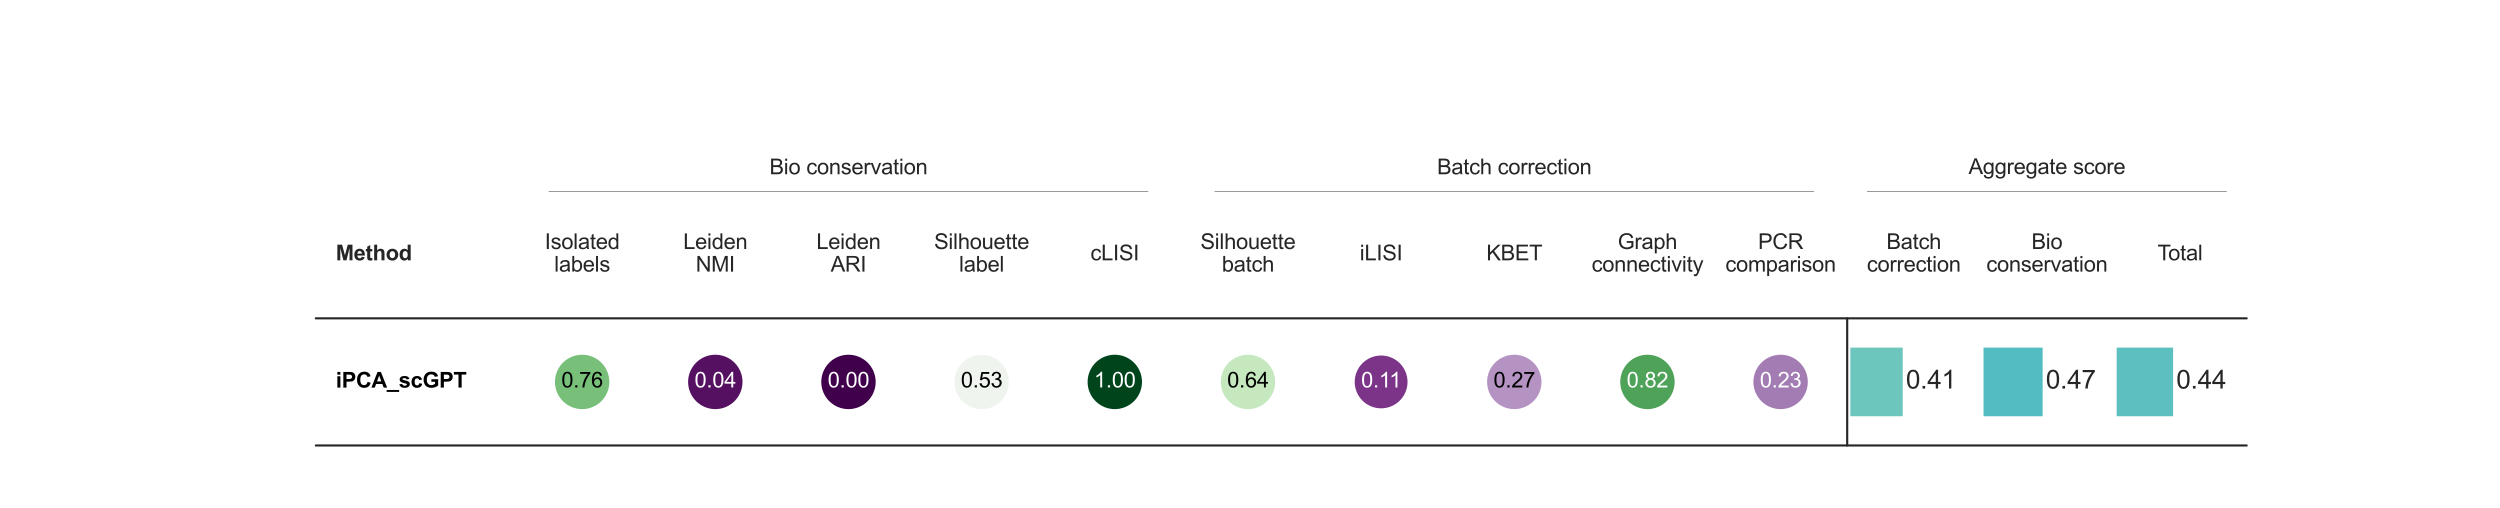 <?xml version="1.0" encoding="utf-8" standalone="no"?>
<!DOCTYPE svg PUBLIC "-//W3C//DTD SVG 1.1//EN"
  "http://www.w3.org/Graphics/SVG/1.1/DTD/svg11.dtd">
<svg xmlns:xlink="http://www.w3.org/1999/xlink" width="1170pt" height="237.6pt" viewBox="0 0 1170 237.6" xmlns="http://www.w3.org/2000/svg" version="1.1">
 <defs>
  <style type="text/css">*{stroke-linejoin: round; stroke-linecap: butt}</style>
 </defs>
 <g id="figure_1">
  <g id="patch_1">
   <path d="M 0 237.6 
L 1170 237.6 
L 1170 0 
L 0 0 
z
" style="fill: #ffffff"/>
  </g>
  <g id="axes_1">
   <g id="patch_2">
    <path d="M 147.808 148.993 
L 241.287 148.993 
L 241.287 208.489 
L 147.808 208.489 
z
" clip-path="url(#p8851cee20d)" style="fill: #ffffff"/>
   </g>
   <g id="patch_3">
    <path d="M 241.287 148.993 
L 303.607 148.993 
L 303.607 208.489 
L 241.287 208.489 
z
" clip-path="url(#p8851cee20d)" style="fill: #ffffff"/>
   </g>
   <g id="patch_4">
    <path d="M 303.607 148.993 
L 365.927 148.993 
L 365.927 208.489 
L 303.607 208.489 
z
" clip-path="url(#p8851cee20d)" style="fill: #ffffff"/>
   </g>
   <g id="patch_5">
    <path d="M 365.927 148.993 
L 428.246 148.993 
L 428.246 208.489 
L 365.927 208.489 
z
" clip-path="url(#p8851cee20d)" style="fill: #ffffff"/>
   </g>
   <g id="patch_6">
    <path d="M 428.246 148.993 
L 490.566 148.993 
L 490.566 208.489 
L 428.246 208.489 
z
" clip-path="url(#p8851cee20d)" style="fill: #ffffff"/>
   </g>
   <g id="patch_7">
    <path d="M 490.566 148.993 
L 552.885 148.993 
L 552.885 208.489 
L 490.566 208.489 
z
" clip-path="url(#p8851cee20d)" style="fill: #ffffff"/>
   </g>
   <g id="patch_8">
    <path d="M 552.885 148.993 
L 615.205 148.993 
L 615.205 208.489 
L 552.885 208.489 
z
" clip-path="url(#p8851cee20d)" style="fill: #ffffff"/>
   </g>
   <g id="patch_9">
    <path d="M 615.205 148.993 
L 677.524 148.993 
L 677.524 208.489 
L 615.205 208.489 
z
" clip-path="url(#p8851cee20d)" style="fill: #ffffff"/>
   </g>
   <g id="patch_10">
    <path d="M 677.524 148.993 
L 739.844 148.993 
L 739.844 208.489 
L 677.524 208.489 
z
" clip-path="url(#p8851cee20d)" style="fill: #ffffff"/>
   </g>
   <g id="patch_11">
    <path d="M 739.844 148.993 
L 802.164 148.993 
L 802.164 208.489 
L 739.844 208.489 
z
" clip-path="url(#p8851cee20d)" style="fill: #ffffff"/>
   </g>
   <g id="patch_12">
    <path d="M 802.164 148.993 
L 864.483 148.993 
L 864.483 208.489 
L 802.164 208.489 
z
" clip-path="url(#p8851cee20d)" style="fill: #ffffff"/>
   </g>
   <g id="patch_13">
    <path d="M 864.483 148.993 
L 926.803 148.993 
L 926.803 208.489 
L 864.483 208.489 
z
" clip-path="url(#p8851cee20d)" style="fill: #ffffff"/>
   </g>
   <g id="patch_14">
    <path d="M 864.483 148.993 
L 926.803 148.993 
L 926.803 208.489 
L 864.483 208.489 
z
" clip-path="url(#p8851cee20d)" style="fill: #ffffff"/>
   </g>
   <g id="patch_15">
    <path d="M 926.803 148.993 
L 989.122 148.993 
L 989.122 208.489 
L 926.803 208.489 
z
" clip-path="url(#p8851cee20d)" style="fill: #ffffff"/>
   </g>
   <g id="patch_16">
    <path d="M 926.803 148.993 
L 989.122 148.993 
L 989.122 208.489 
L 926.803 208.489 
z
" clip-path="url(#p8851cee20d)" style="fill: #ffffff"/>
   </g>
   <g id="patch_17">
    <path d="M 989.122 148.993 
L 1051.442 148.993 
L 1051.442 208.489 
L 989.122 208.489 
z
" clip-path="url(#p8851cee20d)" style="fill: #ffffff"/>
   </g>
   <g id="patch_18">
    <path d="M 989.122 148.993 
L 1051.442 148.993 
L 1051.442 208.489 
L 989.122 208.489 
z
" clip-path="url(#p8851cee20d)" style="fill: #ffffff"/>
   </g>
   <g id="patch_19">
    <path d="M 147.808 89.496 
L 241.287 89.496 
L 241.287 148.993 
L 147.808 148.993 
z
" clip-path="url(#p8851cee20d)" style="fill: #ffffff"/>
   </g>
   <g id="patch_20">
    <path d="M 241.287 89.496 
L 303.607 89.496 
L 303.607 148.993 
L 241.287 148.993 
z
" clip-path="url(#p8851cee20d)" style="fill: #ffffff"/>
   </g>
   <g id="patch_21">
    <path d="M 303.607 89.496 
L 365.927 89.496 
L 365.927 148.993 
L 303.607 148.993 
z
" clip-path="url(#p8851cee20d)" style="fill: #ffffff"/>
   </g>
   <g id="patch_22">
    <path d="M 365.927 89.496 
L 428.246 89.496 
L 428.246 148.993 
L 365.927 148.993 
z
" clip-path="url(#p8851cee20d)" style="fill: #ffffff"/>
   </g>
   <g id="patch_23">
    <path d="M 428.246 89.496 
L 490.566 89.496 
L 490.566 148.993 
L 428.246 148.993 
z
" clip-path="url(#p8851cee20d)" style="fill: #ffffff"/>
   </g>
   <g id="patch_24">
    <path d="M 490.566 89.496 
L 552.885 89.496 
L 552.885 148.993 
L 490.566 148.993 
z
" clip-path="url(#p8851cee20d)" style="fill: #ffffff"/>
   </g>
   <g id="patch_25">
    <path d="M 552.885 89.496 
L 615.205 89.496 
L 615.205 148.993 
L 552.885 148.993 
z
" clip-path="url(#p8851cee20d)" style="fill: #ffffff"/>
   </g>
   <g id="patch_26">
    <path d="M 615.205 89.496 
L 677.524 89.496 
L 677.524 148.993 
L 615.205 148.993 
z
" clip-path="url(#p8851cee20d)" style="fill: #ffffff"/>
   </g>
   <g id="patch_27">
    <path d="M 677.524 89.496 
L 739.844 89.496 
L 739.844 148.993 
L 677.524 148.993 
z
" clip-path="url(#p8851cee20d)" style="fill: #ffffff"/>
   </g>
   <g id="patch_28">
    <path d="M 739.844 89.496 
L 802.164 89.496 
L 802.164 148.993 
L 739.844 148.993 
z
" clip-path="url(#p8851cee20d)" style="fill: #ffffff"/>
   </g>
   <g id="patch_29">
    <path d="M 802.164 89.496 
L 864.483 89.496 
L 864.483 148.993 
L 802.164 148.993 
z
" clip-path="url(#p8851cee20d)" style="fill: #ffffff"/>
   </g>
   <g id="patch_30">
    <path d="M 864.483 89.496 
L 926.803 89.496 
L 926.803 148.993 
L 864.483 148.993 
z
" clip-path="url(#p8851cee20d)" style="fill: #ffffff"/>
   </g>
   <g id="patch_31">
    <path d="M 926.803 89.496 
L 989.122 89.496 
L 989.122 148.993 
L 926.803 148.993 
z
" clip-path="url(#p8851cee20d)" style="fill: #ffffff"/>
   </g>
   <g id="patch_32">
    <path d="M 989.122 89.496 
L 1051.442 89.496 
L 1051.442 148.993 
L 989.122 148.993 
z
" clip-path="url(#p8851cee20d)" style="fill: #ffffff"/>
   </g>
   <g id="patch_33">
    <path d="M 241.287 89.496 
L 552.885 89.496 
L 552.885 148.993 
L 241.287 148.993 
z
" clip-path="url(#p8851cee20d)" style="fill: #ffffff"/>
   </g>
   <g id="patch_34">
    <path d="M 552.885 89.496 
L 864.483 89.496 
L 864.483 148.993 
L 552.885 148.993 
z
" clip-path="url(#p8851cee20d)" style="fill: #ffffff"/>
   </g>
   <g id="patch_35">
    <path d="M 864.483 89.496 
L 1051.442 89.496 
L 1051.442 148.993 
L 864.483 148.993 
z
" clip-path="url(#p8851cee20d)" style="fill: #ffffff"/>
   </g>
   <g id="patch_36">
    <path d="M 864.483 148.993 
L 926.803 148.993 
L 926.803 208.489 
L 864.483 208.489 
z
" clip-path="url(#p8851cee20d)" style="fill: #ffffff"/>
   </g>
   <g id="patch_37">
    <path d="M 926.803 148.993 
L 989.122 148.993 
L 989.122 208.489 
L 926.803 208.489 
z
" clip-path="url(#p8851cee20d)" style="fill: #ffffff"/>
   </g>
   <g id="patch_38">
    <path d="M 989.122 148.993 
L 1051.442 148.993 
L 1051.442 208.489 
L 989.122 208.489 
z
" clip-path="url(#p8851cee20d)" style="fill: #ffffff"/>
   </g>
   <g id="line2d_1">
    <path d="M 256.867 89.496 
L 537.305 89.496 
" clip-path="url(#p8851cee20d)" style="fill: none; stroke: #262626; stroke-width: 0.2; stroke-linecap: round"/>
   </g>
   <g id="line2d_2">
    <path d="M 568.465 89.496 
L 848.903 89.496 
" clip-path="url(#p8851cee20d)" style="fill: none; stroke: #262626; stroke-width: 0.2; stroke-linecap: round"/>
   </g>
   <g id="line2d_3">
    <path d="M 873.831 89.496 
L 1042.094 89.496 
" clip-path="url(#p8851cee20d)" style="fill: none; stroke: #262626; stroke-width: 0.2; stroke-linecap: round"/>
   </g>
   <g id="line2d_4">
    <path d="M 147.808 148.993 
L 1051.442 148.993 
" clip-path="url(#p8851cee20d)" style="fill: none; stroke: #262626; stroke-linecap: round"/>
   </g>
   <g id="line2d_5">
    <path d="M 147.808 208.489 
L 1051.442 208.489 
" clip-path="url(#p8851cee20d)" style="fill: none; stroke: #262626; stroke-linecap: round"/>
   </g>
   <g id="line2d_6">
    <path d="M 864.483 148.993 
L 864.483 208.489 
" clip-path="url(#p8851cee20d)" style="fill: none; stroke: #262626; stroke-linecap: round"/>
   </g>
   <g id="text_1">
    <!-- iPCA_scGPT -->
    <g transform="translate(157.156 181.392) scale(0.1 -0.1)">
     <defs>
      <path id="Arial-BoldMT-69" d="M 459 3769 
L 459 4581 
L 1338 4581 
L 1338 3769 
L 459 3769 
z
M 459 0 
L 459 3319 
L 1338 3319 
L 1338 0 
L 459 0 
z
" transform="scale(0.016)"/>
      <path id="Arial-BoldMT-50" d="M 466 0 
L 466 4581 
L 1950 4581 
Q 2794 4581 3050 4513 
Q 3444 4409 3709 4064 
Q 3975 3719 3975 3172 
Q 3975 2750 3822 2462 
Q 3669 2175 3433 2011 
Q 3197 1847 2953 1794 
Q 2622 1728 1994 1728 
L 1391 1728 
L 1391 0 
L 466 0 
z
M 1391 3806 
L 1391 2506 
L 1897 2506 
Q 2444 2506 2628 2578 
Q 2813 2650 2917 2803 
Q 3022 2956 3022 3159 
Q 3022 3409 2875 3571 
Q 2728 3734 2503 3775 
Q 2338 3806 1838 3806 
L 1391 3806 
z
" transform="scale(0.016)"/>
      <path id="Arial-BoldMT-43" d="M 3397 1684 
L 4294 1400 
Q 4088 650 3608 286 
Q 3128 -78 2391 -78 
Q 1478 -78 890 545 
Q 303 1169 303 2250 
Q 303 3394 893 4026 
Q 1484 4659 2447 4659 
Q 3288 4659 3813 4163 
Q 4125 3869 4281 3319 
L 3366 3100 
Q 3284 3456 3026 3662 
Q 2769 3869 2400 3869 
Q 1891 3869 1573 3503 
Q 1256 3138 1256 2319 
Q 1256 1450 1568 1081 
Q 1881 713 2381 713 
Q 2750 713 3015 947 
Q 3281 1181 3397 1684 
z
" transform="scale(0.016)"/>
      <path id="Arial-BoldMT-41" d="M 4597 0 
L 3591 0 
L 3191 1041 
L 1359 1041 
L 981 0 
L 0 0 
L 1784 4581 
L 2763 4581 
L 4597 0 
z
M 2894 1813 
L 2263 3513 
L 1644 1813 
L 2894 1813 
z
" transform="scale(0.016)"/>
      <path id="Arial-BoldMT-5f" d="M -59 -1266 
L -59 -697 
L 3591 -697 
L 3591 -1266 
L -59 -1266 
z
" transform="scale(0.016)"/>
      <path id="Arial-BoldMT-73" d="M 150 947 
L 1031 1081 
Q 1088 825 1259 692 
Q 1431 559 1741 559 
Q 2081 559 2253 684 
Q 2369 772 2369 919 
Q 2369 1019 2306 1084 
Q 2241 1147 2013 1200 
Q 950 1434 666 1628 
Q 272 1897 272 2375 
Q 272 2806 612 3100 
Q 953 3394 1669 3394 
Q 2350 3394 2681 3172 
Q 3013 2950 3138 2516 
L 2309 2363 
Q 2256 2556 2107 2659 
Q 1959 2763 1684 2763 
Q 1338 2763 1188 2666 
Q 1088 2597 1088 2488 
Q 1088 2394 1175 2328 
Q 1294 2241 1995 2081 
Q 2697 1922 2975 1691 
Q 3250 1456 3250 1038 
Q 3250 581 2869 253 
Q 2488 -75 1741 -75 
Q 1063 -75 667 200 
Q 272 475 150 947 
z
" transform="scale(0.016)"/>
      <path id="Arial-BoldMT-63" d="M 3353 2338 
L 2488 2181 
Q 2444 2441 2289 2572 
Q 2134 2703 1888 2703 
Q 1559 2703 1364 2476 
Q 1169 2250 1169 1719 
Q 1169 1128 1367 884 
Q 1566 641 1900 641 
Q 2150 641 2309 783 
Q 2469 925 2534 1272 
L 3397 1125 
Q 3263 531 2881 228 
Q 2500 -75 1859 -75 
Q 1131 -75 698 384 
Q 266 844 266 1656 
Q 266 2478 700 2936 
Q 1134 3394 1875 3394 
Q 2481 3394 2839 3133 
Q 3197 2872 3353 2338 
z
" transform="scale(0.016)"/>
      <path id="Arial-BoldMT-47" d="M 2597 1684 
L 2597 2456 
L 4591 2456 
L 4591 631 
Q 4300 350 3748 136 
Q 3197 -78 2631 -78 
Q 1913 -78 1378 223 
Q 844 525 575 1086 
Q 306 1647 306 2306 
Q 306 3022 606 3578 
Q 906 4134 1484 4431 
Q 1925 4659 2581 4659 
Q 3434 4659 3914 4301 
Q 4394 3944 4531 3313 
L 3613 3141 
Q 3516 3478 3248 3673 
Q 2981 3869 2581 3869 
Q 1975 3869 1617 3484 
Q 1259 3100 1259 2344 
Q 1259 1528 1621 1120 
Q 1984 713 2572 713 
Q 2863 713 3155 827 
Q 3447 941 3656 1103 
L 3656 1684 
L 2597 1684 
z
" transform="scale(0.016)"/>
      <path id="Arial-BoldMT-54" d="M 1497 0 
L 1497 3806 
L 138 3806 
L 138 4581 
L 3778 4581 
L 3778 3806 
L 2422 3806 
L 2422 0 
L 1497 0 
z
" transform="scale(0.016)"/>
     </defs>
     <use xlink:href="#Arial-BoldMT-69"/>
     <use xlink:href="#Arial-BoldMT-50" x="27.783"/>
     <use xlink:href="#Arial-BoldMT-43" x="94.482"/>
     <use xlink:href="#Arial-BoldMT-41" x="166.699"/>
     <use xlink:href="#Arial-BoldMT-5f" x="238.916"/>
     <use xlink:href="#Arial-BoldMT-73" x="294.531"/>
     <use xlink:href="#Arial-BoldMT-63" x="350.146"/>
     <use xlink:href="#Arial-BoldMT-47" x="405.762"/>
     <use xlink:href="#Arial-BoldMT-50" x="483.545"/>
     <use xlink:href="#Arial-BoldMT-54" x="550.244"/>
    </g>
   </g>
   <g id="text_2">
    <g id="patch_39">
     <path d="M 272.447 190.971 
C 275.691 190.971 278.802 189.683 281.095 187.389 
C 283.389 185.096 284.678 181.984 284.678 178.741 
C 284.678 175.497 283.389 172.386 281.095 170.093 
C 278.802 167.799 275.691 166.51 272.447 166.51 
C 269.204 166.51 266.092 167.799 263.799 170.093 
C 261.505 172.386 260.217 175.497 260.217 178.741 
C 260.217 181.984 261.505 185.096 263.799 187.389 
C 266.092 189.683 269.204 190.971 272.447 190.971 
z
" style="fill: #78c07a; stroke: #78c07a; stroke-linejoin: miter"/>
    </g>
    <!-- 0.76 -->
    <g transform="translate(262.717 181.326) scale(0.1 -0.1)">
     <defs>
      <path id="ArialMT-30" d="M 266 2259 
Q 266 3072 433 3567 
Q 600 4063 929 4331 
Q 1259 4600 1759 4600 
Q 2128 4600 2406 4451 
Q 2684 4303 2865 4023 
Q 3047 3744 3150 3342 
Q 3253 2941 3253 2259 
Q 3253 1453 3087 958 
Q 2922 463 2592 192 
Q 2263 -78 1759 -78 
Q 1097 -78 719 397 
Q 266 969 266 2259 
z
M 844 2259 
Q 844 1131 1108 757 
Q 1372 384 1759 384 
Q 2147 384 2411 759 
Q 2675 1134 2675 2259 
Q 2675 3391 2411 3762 
Q 2147 4134 1753 4134 
Q 1366 4134 1134 3806 
Q 844 3388 844 2259 
z
" transform="scale(0.016)"/>
      <path id="ArialMT-2e" d="M 581 0 
L 581 641 
L 1222 641 
L 1222 0 
L 581 0 
z
" transform="scale(0.016)"/>
      <path id="ArialMT-37" d="M 303 3981 
L 303 4522 
L 3269 4522 
L 3269 4084 
Q 2831 3619 2401 2847 
Q 1972 2075 1738 1259 
Q 1569 684 1522 0 
L 944 0 
Q 953 541 1156 1306 
Q 1359 2072 1739 2783 
Q 2119 3494 2547 3981 
L 303 3981 
z
" transform="scale(0.016)"/>
      <path id="ArialMT-36" d="M 3184 3459 
L 2625 3416 
Q 2550 3747 2413 3897 
Q 2184 4138 1850 4138 
Q 1581 4138 1378 3988 
Q 1113 3794 959 3422 
Q 806 3050 800 2363 
Q 1003 2672 1297 2822 
Q 1591 2972 1913 2972 
Q 2475 2972 2870 2558 
Q 3266 2144 3266 1488 
Q 3266 1056 3080 686 
Q 2894 316 2569 119 
Q 2244 -78 1831 -78 
Q 1128 -78 684 439 
Q 241 956 241 2144 
Q 241 3472 731 4075 
Q 1159 4600 1884 4600 
Q 2425 4600 2770 4297 
Q 3116 3994 3184 3459 
z
M 888 1484 
Q 888 1194 1011 928 
Q 1134 663 1356 523 
Q 1578 384 1822 384 
Q 2178 384 2434 671 
Q 2691 959 2691 1453 
Q 2691 1928 2437 2201 
Q 2184 2475 1800 2475 
Q 1419 2475 1153 2201 
Q 888 1928 888 1484 
z
" transform="scale(0.016)"/>
     </defs>
     <use xlink:href="#ArialMT-30"/>
     <use xlink:href="#ArialMT-2e" x="55.615"/>
     <use xlink:href="#ArialMT-37" x="83.398"/>
     <use xlink:href="#ArialMT-36" x="139.014"/>
    </g>
   </g>
   <g id="text_3">
    <g id="patch_40">
     <path d="M 334.767 190.971 
C 338.01 190.971 341.121 189.683 343.415 187.389 
C 345.709 185.096 346.997 181.984 346.997 178.741 
C 346.997 175.497 345.709 172.386 343.415 170.093 
C 341.121 167.799 338.01 166.51 334.767 166.51 
C 331.523 166.51 328.412 167.799 326.119 170.093 
C 323.825 172.386 322.536 175.497 322.536 178.741 
C 322.536 181.984 323.825 185.096 326.119 187.389 
C 328.412 189.683 331.523 190.971 334.767 190.971 
z
" style="fill: #551061; stroke: #551061; stroke-linejoin: miter"/>
    </g>
    <!-- 0.04 -->
    <g style="fill: #ffffff" transform="translate(325.036 181.326) scale(0.1 -0.1)">
     <defs>
      <path id="ArialMT-34" d="M 2069 0 
L 2069 1097 
L 81 1097 
L 81 1613 
L 2172 4581 
L 2631 4581 
L 2631 1613 
L 3250 1613 
L 3250 1097 
L 2631 1097 
L 2631 0 
L 2069 0 
z
M 2069 1613 
L 2069 3678 
L 634 1613 
L 2069 1613 
z
" transform="scale(0.016)"/>
     </defs>
     <use xlink:href="#ArialMT-30"/>
     <use xlink:href="#ArialMT-2e" x="55.615"/>
     <use xlink:href="#ArialMT-30" x="83.398"/>
     <use xlink:href="#ArialMT-34" x="139.014"/>
    </g>
   </g>
   <g id="text_4">
    <g id="patch_41">
     <path d="M 397.086 190.971 
C 400.33 190.971 403.441 189.683 405.735 187.389 
C 408.028 185.096 409.317 181.984 409.317 178.741 
C 409.317 175.497 408.028 172.386 405.735 170.093 
C 403.441 167.799 400.33 166.51 397.086 166.51 
C 393.843 166.51 390.732 167.799 388.438 170.093 
C 386.145 172.386 384.856 175.497 384.856 178.741 
C 384.856 181.984 386.145 185.096 388.438 187.389 
C 390.732 189.683 393.843 190.971 397.086 190.971 
z
" style="fill: #40004b; stroke: #40004b; stroke-linejoin: miter"/>
    </g>
    <!-- 0.00 -->
    <g style="fill: #ffffff" transform="translate(387.356 181.326) scale(0.1 -0.1)">
     <use xlink:href="#ArialMT-30"/>
     <use xlink:href="#ArialMT-2e" x="55.615"/>
     <use xlink:href="#ArialMT-30" x="83.398"/>
     <use xlink:href="#ArialMT-30" x="139.014"/>
    </g>
   </g>
   <g id="text_5">
    <g id="patch_42">
     <path d="M 459.406 190.971 
C 462.649 190.971 465.761 189.683 468.054 187.389 
C 470.348 185.096 471.636 181.984 471.636 178.741 
C 471.636 175.497 470.348 172.386 468.054 170.093 
C 465.761 167.799 462.649 166.51 459.406 166.51 
C 456.162 166.51 453.051 167.799 450.758 170.093 
C 448.464 172.386 447.175 175.497 447.175 178.741 
C 447.175 181.984 448.464 185.096 450.758 187.389 
C 453.051 189.683 456.162 190.971 459.406 190.971 
z
" style="fill: #eff5ee; stroke: #eff5ee; stroke-linejoin: miter"/>
    </g>
    <!-- 0.53 -->
    <g transform="translate(449.675 181.326) scale(0.1 -0.1)">
     <defs>
      <path id="ArialMT-35" d="M 266 1200 
L 856 1250 
Q 922 819 1161 601 
Q 1400 384 1738 384 
Q 2144 384 2425 690 
Q 2706 997 2706 1503 
Q 2706 1984 2436 2262 
Q 2166 2541 1728 2541 
Q 1456 2541 1237 2417 
Q 1019 2294 894 2097 
L 366 2166 
L 809 4519 
L 3088 4519 
L 3088 3981 
L 1259 3981 
L 1013 2750 
Q 1425 3038 1878 3038 
Q 2478 3038 2890 2622 
Q 3303 2206 3303 1553 
Q 3303 931 2941 478 
Q 2500 -78 1738 -78 
Q 1113 -78 717 272 
Q 322 622 266 1200 
z
" transform="scale(0.016)"/>
      <path id="ArialMT-33" d="M 269 1209 
L 831 1284 
Q 928 806 1161 595 
Q 1394 384 1728 384 
Q 2125 384 2398 659 
Q 2672 934 2672 1341 
Q 2672 1728 2419 1979 
Q 2166 2231 1775 2231 
Q 1616 2231 1378 2169 
L 1441 2663 
Q 1497 2656 1531 2656 
Q 1891 2656 2178 2843 
Q 2466 3031 2466 3422 
Q 2466 3731 2256 3934 
Q 2047 4138 1716 4138 
Q 1388 4138 1169 3931 
Q 950 3725 888 3313 
L 325 3413 
Q 428 3978 793 4289 
Q 1159 4600 1703 4600 
Q 2078 4600 2393 4439 
Q 2709 4278 2876 4000 
Q 3044 3722 3044 3409 
Q 3044 3113 2884 2869 
Q 2725 2625 2413 2481 
Q 2819 2388 3044 2092 
Q 3269 1797 3269 1353 
Q 3269 753 2831 336 
Q 2394 -81 1725 -81 
Q 1122 -81 723 278 
Q 325 638 269 1209 
z
" transform="scale(0.016)"/>
     </defs>
     <use xlink:href="#ArialMT-30"/>
     <use xlink:href="#ArialMT-2e" x="55.615"/>
     <use xlink:href="#ArialMT-35" x="83.398"/>
     <use xlink:href="#ArialMT-33" x="139.014"/>
    </g>
   </g>
   <g id="text_6">
    <g id="patch_43">
     <path d="M 521.726 190.971 
C 524.969 190.971 528.08 189.683 530.374 187.389 
C 532.667 185.096 533.956 181.984 533.956 178.741 
C 533.956 175.497 532.667 172.386 530.374 170.093 
C 528.08 167.799 524.969 166.51 521.726 166.51 
C 518.482 166.51 515.371 167.799 513.077 170.093 
C 510.784 172.386 509.495 175.497 509.495 178.741 
C 509.495 181.984 510.784 185.096 513.077 187.389 
C 515.371 189.683 518.482 190.971 521.726 190.971 
z
" style="fill: #00441b; stroke: #00441b; stroke-linejoin: miter"/>
    </g>
    <!-- 1.00 -->
    <g style="fill: #ffffff" transform="translate(511.995 181.326) scale(0.1 -0.1)">
     <defs>
      <path id="ArialMT-31" d="M 2384 0 
L 1822 0 
L 1822 3584 
Q 1619 3391 1289 3197 
Q 959 3003 697 2906 
L 697 3450 
Q 1169 3672 1522 3987 
Q 1875 4303 2022 4600 
L 2384 4600 
L 2384 0 
z
" transform="scale(0.016)"/>
     </defs>
     <use xlink:href="#ArialMT-31"/>
     <use xlink:href="#ArialMT-2e" x="55.615"/>
     <use xlink:href="#ArialMT-30" x="83.398"/>
     <use xlink:href="#ArialMT-30" x="139.014"/>
    </g>
   </g>
   <g id="text_7">
    <g id="patch_44">
     <path d="M 584.045 190.971 
C 587.289 190.971 590.4 189.683 592.693 187.389 
C 594.987 185.096 596.276 181.984 596.276 178.741 
C 596.276 175.497 594.987 172.386 592.693 170.093 
C 590.4 167.799 587.289 166.51 584.045 166.51 
C 580.802 166.51 577.69 167.799 575.397 170.093 
C 573.103 172.386 571.815 175.497 571.815 178.741 
C 571.815 181.984 573.103 185.096 575.397 187.389 
C 577.69 189.683 580.802 190.971 584.045 190.971 
z
" style="fill: #c5e8bf; stroke: #c5e8bf; stroke-linejoin: miter"/>
    </g>
    <!-- 0.64 -->
    <g transform="translate(574.315 181.326) scale(0.1 -0.1)">
     <use xlink:href="#ArialMT-30"/>
     <use xlink:href="#ArialMT-2e" x="55.615"/>
     <use xlink:href="#ArialMT-36" x="83.398"/>
     <use xlink:href="#ArialMT-34" x="139.014"/>
    </g>
   </g>
   <g id="text_8">
    <g id="patch_45">
     <path d="M 646.365 190.603 
C 649.51 190.603 652.528 189.353 654.752 187.128 
C 656.977 184.904 658.226 181.887 658.226 178.741 
C 658.226 175.595 656.977 172.578 654.752 170.353 
C 652.528 168.129 649.51 166.879 646.365 166.879 
C 643.219 166.879 640.202 168.129 637.977 170.353 
C 635.753 172.578 634.503 175.595 634.503 178.741 
C 634.503 181.887 635.753 184.904 637.977 187.128 
C 640.202 189.353 643.219 190.603 646.365 190.603 
z
" style="fill: #7b3488; stroke: #7b3488; stroke-linejoin: miter"/>
    </g>
    <!-- 0.11 -->
    <g style="fill: #ffffff" transform="translate(637.003 181.326) scale(0.1 -0.1)">
     <use xlink:href="#ArialMT-30"/>
     <use xlink:href="#ArialMT-2e" x="55.615"/>
     <use xlink:href="#ArialMT-31" x="83.398"/>
     <use xlink:href="#ArialMT-31" x="131.639"/>
    </g>
   </g>
   <g id="text_9">
    <g id="patch_46">
     <path d="M 708.684 190.971 
C 711.928 190.971 715.039 189.683 717.333 187.389 
C 719.626 185.096 720.915 181.984 720.915 178.741 
C 720.915 175.497 719.626 172.386 717.333 170.093 
C 715.039 167.799 711.928 166.51 708.684 166.51 
C 705.441 166.51 702.33 167.799 700.036 170.093 
C 697.742 172.386 696.454 175.497 696.454 178.741 
C 696.454 181.984 697.742 185.096 700.036 187.389 
C 702.33 189.683 705.441 190.971 708.684 190.971 
z
" style="fill: #b493c3; stroke: #b493c3; stroke-linejoin: miter"/>
    </g>
    <!-- 0.27 -->
    <g transform="translate(698.954 181.326) scale(0.1 -0.1)">
     <defs>
      <path id="ArialMT-32" d="M 3222 541 
L 3222 0 
L 194 0 
Q 188 203 259 391 
Q 375 700 629 1000 
Q 884 1300 1366 1694 
Q 2113 2306 2375 2664 
Q 2638 3022 2638 3341 
Q 2638 3675 2398 3904 
Q 2159 4134 1775 4134 
Q 1369 4134 1125 3890 
Q 881 3647 878 3216 
L 300 3275 
Q 359 3922 746 4261 
Q 1134 4600 1788 4600 
Q 2447 4600 2831 4234 
Q 3216 3869 3216 3328 
Q 3216 3053 3103 2787 
Q 2991 2522 2730 2228 
Q 2469 1934 1863 1422 
Q 1356 997 1212 845 
Q 1069 694 975 541 
L 3222 541 
z
" transform="scale(0.016)"/>
     </defs>
     <use xlink:href="#ArialMT-30"/>
     <use xlink:href="#ArialMT-2e" x="55.615"/>
     <use xlink:href="#ArialMT-32" x="83.398"/>
     <use xlink:href="#ArialMT-37" x="139.014"/>
    </g>
   </g>
   <g id="text_10">
    <g id="patch_47">
     <path d="M 771.004 190.971 
C 774.247 190.971 777.359 189.683 779.652 187.389 
C 781.946 185.096 783.234 181.984 783.234 178.741 
C 783.234 175.497 781.946 172.386 779.652 170.093 
C 777.359 167.799 774.247 166.51 771.004 166.51 
C 767.76 166.51 764.649 167.799 762.356 170.093 
C 760.062 172.386 758.773 175.497 758.773 178.741 
C 758.773 181.984 760.062 185.096 762.356 187.389 
C 764.649 189.683 767.76 190.971 771.004 190.971 
z
" style="fill: #4ea359; stroke: #4ea359; stroke-linejoin: miter"/>
    </g>
    <!-- 0.82 -->
    <g style="fill: #ffffff" transform="translate(761.273 181.326) scale(0.1 -0.1)">
     <defs>
      <path id="ArialMT-38" d="M 1131 2484 
Q 781 2613 612 2850 
Q 444 3088 444 3419 
Q 444 3919 803 4259 
Q 1163 4600 1759 4600 
Q 2359 4600 2725 4251 
Q 3091 3903 3091 3403 
Q 3091 3084 2923 2848 
Q 2756 2613 2416 2484 
Q 2838 2347 3058 2040 
Q 3278 1734 3278 1309 
Q 3278 722 2862 322 
Q 2447 -78 1769 -78 
Q 1091 -78 675 323 
Q 259 725 259 1325 
Q 259 1772 486 2073 
Q 713 2375 1131 2484 
z
M 1019 3438 
Q 1019 3113 1228 2906 
Q 1438 2700 1772 2700 
Q 2097 2700 2305 2904 
Q 2513 3109 2513 3406 
Q 2513 3716 2298 3927 
Q 2084 4138 1766 4138 
Q 1444 4138 1231 3931 
Q 1019 3725 1019 3438 
z
M 838 1322 
Q 838 1081 952 856 
Q 1066 631 1291 507 
Q 1516 384 1775 384 
Q 2178 384 2440 643 
Q 2703 903 2703 1303 
Q 2703 1709 2433 1975 
Q 2163 2241 1756 2241 
Q 1359 2241 1098 1978 
Q 838 1716 838 1322 
z
" transform="scale(0.016)"/>
     </defs>
     <use xlink:href="#ArialMT-30"/>
     <use xlink:href="#ArialMT-2e" x="55.615"/>
     <use xlink:href="#ArialMT-38" x="83.398"/>
     <use xlink:href="#ArialMT-32" x="139.014"/>
    </g>
   </g>
   <g id="text_11">
    <g id="patch_48">
     <path d="M 833.323 190.971 
C 836.567 190.971 839.678 189.683 841.972 187.389 
C 844.265 185.096 845.554 181.984 845.554 178.741 
C 845.554 175.497 844.265 172.386 841.972 170.093 
C 839.678 167.799 836.567 166.51 833.323 166.51 
C 830.08 166.51 826.969 167.799 824.675 170.093 
C 822.382 172.386 821.093 175.497 821.093 178.741 
C 821.093 181.984 822.382 185.096 824.675 187.389 
C 826.969 189.683 830.08 190.971 833.323 190.971 
z
" style="fill: #a37cb3; stroke: #a37cb3; stroke-linejoin: miter"/>
    </g>
    <!-- 0.23 -->
    <g style="fill: #ffffff" transform="translate(823.593 181.326) scale(0.1 -0.1)">
     <use xlink:href="#ArialMT-30"/>
     <use xlink:href="#ArialMT-2e" x="55.615"/>
     <use xlink:href="#ArialMT-32" x="83.398"/>
     <use xlink:href="#ArialMT-33" x="139.014"/>
    </g>
   </g>
   <g id="text_12">
    <!-- Method -->
    <g style="fill: #262626" transform="translate(157.156 121.836) scale(0.1 -0.1)">
     <defs>
      <path id="Arial-BoldMT-4d" d="M 453 0 
L 453 4581 
L 1838 4581 
L 2669 1456 
L 3491 4581 
L 4878 4581 
L 4878 0 
L 4019 0 
L 4019 3606 
L 3109 0 
L 2219 0 
L 1313 3606 
L 1313 0 
L 453 0 
z
" transform="scale(0.016)"/>
      <path id="Arial-BoldMT-65" d="M 2381 1056 
L 3256 909 
Q 3088 428 2723 176 
Q 2359 -75 1813 -75 
Q 947 -75 531 491 
Q 203 944 203 1634 
Q 203 2459 634 2926 
Q 1066 3394 1725 3394 
Q 2466 3394 2894 2905 
Q 3322 2416 3303 1406 
L 1103 1406 
Q 1113 1016 1316 798 
Q 1519 581 1822 581 
Q 2028 581 2168 693 
Q 2309 806 2381 1056 
z
M 2431 1944 
Q 2422 2325 2234 2523 
Q 2047 2722 1778 2722 
Q 1491 2722 1303 2513 
Q 1116 2303 1119 1944 
L 2431 1944 
z
" transform="scale(0.016)"/>
      <path id="Arial-BoldMT-74" d="M 1981 3319 
L 1981 2619 
L 1381 2619 
L 1381 1281 
Q 1381 875 1398 808 
Q 1416 741 1477 697 
Q 1538 653 1625 653 
Q 1747 653 1978 738 
L 2053 56 
Q 1747 -75 1359 -75 
Q 1122 -75 931 4 
Q 741 84 652 211 
Q 563 338 528 553 
Q 500 706 500 1172 
L 500 2619 
L 97 2619 
L 97 3319 
L 500 3319 
L 500 3978 
L 1381 4491 
L 1381 3319 
L 1981 3319 
z
" transform="scale(0.016)"/>
      <path id="Arial-BoldMT-68" d="M 1334 4581 
L 1334 2897 
Q 1759 3394 2350 3394 
Q 2653 3394 2897 3281 
Q 3141 3169 3264 2994 
Q 3388 2819 3433 2606 
Q 3478 2394 3478 1947 
L 3478 0 
L 2600 0 
L 2600 1753 
Q 2600 2275 2550 2415 
Q 2500 2556 2373 2639 
Q 2247 2722 2056 2722 
Q 1838 2722 1666 2615 
Q 1494 2509 1414 2295 
Q 1334 2081 1334 1663 
L 1334 0 
L 456 0 
L 456 4581 
L 1334 4581 
z
" transform="scale(0.016)"/>
      <path id="Arial-BoldMT-6f" d="M 256 1706 
Q 256 2144 472 2553 
Q 688 2963 1083 3178 
Q 1478 3394 1966 3394 
Q 2719 3394 3200 2905 
Q 3681 2416 3681 1669 
Q 3681 916 3195 420 
Q 2709 -75 1972 -75 
Q 1516 -75 1102 131 
Q 688 338 472 736 
Q 256 1134 256 1706 
z
M 1156 1659 
Q 1156 1166 1390 903 
Q 1625 641 1969 641 
Q 2313 641 2545 903 
Q 2778 1166 2778 1666 
Q 2778 2153 2545 2415 
Q 2313 2678 1969 2678 
Q 1625 2678 1390 2415 
Q 1156 2153 1156 1659 
z
" transform="scale(0.016)"/>
      <path id="Arial-BoldMT-64" d="M 3503 0 
L 2688 0 
L 2688 488 
Q 2484 203 2207 64 
Q 1931 -75 1650 -75 
Q 1078 -75 670 386 
Q 263 847 263 1672 
Q 263 2516 659 2955 
Q 1056 3394 1663 3394 
Q 2219 3394 2625 2931 
L 2625 4581 
L 3503 4581 
L 3503 0 
z
M 1159 1731 
Q 1159 1200 1306 963 
Q 1519 619 1900 619 
Q 2203 619 2415 876 
Q 2628 1134 2628 1647 
Q 2628 2219 2422 2470 
Q 2216 2722 1894 2722 
Q 1581 2722 1370 2473 
Q 1159 2225 1159 1731 
z
" transform="scale(0.016)"/>
     </defs>
     <use xlink:href="#Arial-BoldMT-4d"/>
     <use xlink:href="#Arial-BoldMT-65" x="83.301"/>
     <use xlink:href="#Arial-BoldMT-74" x="138.916"/>
     <use xlink:href="#Arial-BoldMT-68" x="172.217"/>
     <use xlink:href="#Arial-BoldMT-6f" x="233.301"/>
     <use xlink:href="#Arial-BoldMT-64" x="294.385"/>
    </g>
   </g>
   <g id="text_13">
    <!-- Isolated -->
    <g style="fill: #262626" transform="translate(254.936 116.541) scale(0.1 -0.1)">
     <defs>
      <path id="ArialMT-49" d="M 597 0 
L 597 4581 
L 1203 4581 
L 1203 0 
L 597 0 
z
" transform="scale(0.016)"/>
      <path id="ArialMT-73" d="M 197 991 
L 753 1078 
Q 800 744 1014 566 
Q 1228 388 1613 388 
Q 2000 388 2187 545 
Q 2375 703 2375 916 
Q 2375 1106 2209 1216 
Q 2094 1291 1634 1406 
Q 1016 1563 777 1677 
Q 538 1791 414 1992 
Q 291 2194 291 2438 
Q 291 2659 392 2848 
Q 494 3038 669 3163 
Q 800 3259 1026 3326 
Q 1253 3394 1513 3394 
Q 1903 3394 2198 3281 
Q 2494 3169 2634 2976 
Q 2775 2784 2828 2463 
L 2278 2388 
Q 2241 2644 2061 2787 
Q 1881 2931 1553 2931 
Q 1166 2931 1000 2803 
Q 834 2675 834 2503 
Q 834 2394 903 2306 
Q 972 2216 1119 2156 
Q 1203 2125 1616 2013 
Q 2213 1853 2448 1751 
Q 2684 1650 2818 1456 
Q 2953 1263 2953 975 
Q 2953 694 2789 445 
Q 2625 197 2315 61 
Q 2006 -75 1616 -75 
Q 969 -75 630 194 
Q 291 463 197 991 
z
" transform="scale(0.016)"/>
      <path id="ArialMT-6f" d="M 213 1659 
Q 213 2581 725 3025 
Q 1153 3394 1769 3394 
Q 2453 3394 2887 2945 
Q 3322 2497 3322 1706 
Q 3322 1066 3130 698 
Q 2938 331 2570 128 
Q 2203 -75 1769 -75 
Q 1072 -75 642 372 
Q 213 819 213 1659 
z
M 791 1659 
Q 791 1022 1069 705 
Q 1347 388 1769 388 
Q 2188 388 2466 706 
Q 2744 1025 2744 1678 
Q 2744 2294 2464 2611 
Q 2184 2928 1769 2928 
Q 1347 2928 1069 2612 
Q 791 2297 791 1659 
z
" transform="scale(0.016)"/>
      <path id="ArialMT-6c" d="M 409 0 
L 409 4581 
L 972 4581 
L 972 0 
L 409 0 
z
" transform="scale(0.016)"/>
      <path id="ArialMT-61" d="M 2588 409 
Q 2275 144 1986 34 
Q 1697 -75 1366 -75 
Q 819 -75 525 192 
Q 231 459 231 875 
Q 231 1119 342 1320 
Q 453 1522 633 1644 
Q 813 1766 1038 1828 
Q 1203 1872 1538 1913 
Q 2219 1994 2541 2106 
Q 2544 2222 2544 2253 
Q 2544 2597 2384 2738 
Q 2169 2928 1744 2928 
Q 1347 2928 1158 2789 
Q 969 2650 878 2297 
L 328 2372 
Q 403 2725 575 2942 
Q 747 3159 1072 3276 
Q 1397 3394 1825 3394 
Q 2250 3394 2515 3294 
Q 2781 3194 2906 3042 
Q 3031 2891 3081 2659 
Q 3109 2516 3109 2141 
L 3109 1391 
Q 3109 606 3145 398 
Q 3181 191 3288 0 
L 2700 0 
Q 2613 175 2588 409 
z
M 2541 1666 
Q 2234 1541 1622 1453 
Q 1275 1403 1131 1340 
Q 988 1278 909 1158 
Q 831 1038 831 891 
Q 831 666 1001 516 
Q 1172 366 1500 366 
Q 1825 366 2078 508 
Q 2331 650 2450 897 
Q 2541 1088 2541 1459 
L 2541 1666 
z
" transform="scale(0.016)"/>
      <path id="ArialMT-74" d="M 1650 503 
L 1731 6 
Q 1494 -44 1306 -44 
Q 1000 -44 831 53 
Q 663 150 594 308 
Q 525 466 525 972 
L 525 2881 
L 113 2881 
L 113 3319 
L 525 3319 
L 525 4141 
L 1084 4478 
L 1084 3319 
L 1650 3319 
L 1650 2881 
L 1084 2881 
L 1084 941 
Q 1084 700 1114 631 
Q 1144 563 1211 522 
Q 1278 481 1403 481 
Q 1497 481 1650 503 
z
" transform="scale(0.016)"/>
      <path id="ArialMT-65" d="M 2694 1069 
L 3275 997 
Q 3138 488 2766 206 
Q 2394 -75 1816 -75 
Q 1088 -75 661 373 
Q 234 822 234 1631 
Q 234 2469 665 2931 
Q 1097 3394 1784 3394 
Q 2450 3394 2872 2941 
Q 3294 2488 3294 1666 
Q 3294 1616 3291 1516 
L 816 1516 
Q 847 969 1125 678 
Q 1403 388 1819 388 
Q 2128 388 2347 550 
Q 2566 713 2694 1069 
z
M 847 1978 
L 2700 1978 
Q 2663 2397 2488 2606 
Q 2219 2931 1791 2931 
Q 1403 2931 1139 2672 
Q 875 2413 847 1978 
z
" transform="scale(0.016)"/>
      <path id="ArialMT-64" d="M 2575 0 
L 2575 419 
Q 2259 -75 1647 -75 
Q 1250 -75 917 144 
Q 584 363 401 755 
Q 219 1147 219 1656 
Q 219 2153 384 2558 
Q 550 2963 881 3178 
Q 1213 3394 1622 3394 
Q 1922 3394 2156 3267 
Q 2391 3141 2538 2938 
L 2538 4581 
L 3097 4581 
L 3097 0 
L 2575 0 
z
M 797 1656 
Q 797 1019 1065 703 
Q 1334 388 1700 388 
Q 2069 388 2326 689 
Q 2584 991 2584 1609 
Q 2584 2291 2321 2609 
Q 2059 2928 1675 2928 
Q 1300 2928 1048 2622 
Q 797 2316 797 1656 
z
" transform="scale(0.016)"/>
     </defs>
     <use xlink:href="#ArialMT-49"/>
     <use xlink:href="#ArialMT-73" x="27.783"/>
     <use xlink:href="#ArialMT-6f" x="77.783"/>
     <use xlink:href="#ArialMT-6c" x="133.398"/>
     <use xlink:href="#ArialMT-61" x="155.615"/>
     <use xlink:href="#ArialMT-74" x="211.23"/>
     <use xlink:href="#ArialMT-65" x="239.014"/>
     <use xlink:href="#ArialMT-64" x="294.629"/>
    </g>
    <!-- labels -->
    <g style="fill: #262626" transform="translate(259.384 127.118) scale(0.1 -0.1)">
     <defs>
      <path id="ArialMT-62" d="M 941 0 
L 419 0 
L 419 4581 
L 981 4581 
L 981 2947 
Q 1338 3394 1891 3394 
Q 2197 3394 2470 3270 
Q 2744 3147 2920 2923 
Q 3097 2700 3197 2384 
Q 3297 2069 3297 1709 
Q 3297 856 2875 390 
Q 2453 -75 1863 -75 
Q 1275 -75 941 416 
L 941 0 
z
M 934 1684 
Q 934 1088 1097 822 
Q 1363 388 1816 388 
Q 2184 388 2453 708 
Q 2722 1028 2722 1663 
Q 2722 2313 2464 2622 
Q 2206 2931 1841 2931 
Q 1472 2931 1203 2611 
Q 934 2291 934 1684 
z
" transform="scale(0.016)"/>
     </defs>
     <use xlink:href="#ArialMT-6c"/>
     <use xlink:href="#ArialMT-61" x="22.217"/>
     <use xlink:href="#ArialMT-62" x="77.832"/>
     <use xlink:href="#ArialMT-65" x="133.447"/>
     <use xlink:href="#ArialMT-6c" x="189.062"/>
     <use xlink:href="#ArialMT-73" x="211.279"/>
    </g>
   </g>
   <g id="text_14">
    <!-- Leiden -->
    <g style="fill: #262626" transform="translate(319.753 116.541) scale(0.1 -0.1)">
     <defs>
      <path id="ArialMT-4c" d="M 469 0 
L 469 4581 
L 1075 4581 
L 1075 541 
L 3331 541 
L 3331 0 
L 469 0 
z
" transform="scale(0.016)"/>
      <path id="ArialMT-69" d="M 425 3934 
L 425 4581 
L 988 4581 
L 988 3934 
L 425 3934 
z
M 425 0 
L 425 3319 
L 988 3319 
L 988 0 
L 425 0 
z
" transform="scale(0.016)"/>
      <path id="ArialMT-6e" d="M 422 0 
L 422 3319 
L 928 3319 
L 928 2847 
Q 1294 3394 1984 3394 
Q 2284 3394 2536 3286 
Q 2788 3178 2913 3003 
Q 3038 2828 3088 2588 
Q 3119 2431 3119 2041 
L 3119 0 
L 2556 0 
L 2556 2019 
Q 2556 2363 2490 2533 
Q 2425 2703 2258 2804 
Q 2091 2906 1866 2906 
Q 1506 2906 1245 2678 
Q 984 2450 984 1813 
L 984 0 
L 422 0 
z
" transform="scale(0.016)"/>
     </defs>
     <use xlink:href="#ArialMT-4c"/>
     <use xlink:href="#ArialMT-65" x="55.615"/>
     <use xlink:href="#ArialMT-69" x="111.23"/>
     <use xlink:href="#ArialMT-64" x="133.447"/>
     <use xlink:href="#ArialMT-65" x="189.062"/>
     <use xlink:href="#ArialMT-6e" x="244.678"/>
    </g>
    <!-- NMI -->
    <g style="fill: #262626" transform="translate(325.602 127.118) scale(0.1 -0.1)">
     <defs>
      <path id="ArialMT-4e" d="M 488 0 
L 488 4581 
L 1109 4581 
L 3516 984 
L 3516 4581 
L 4097 4581 
L 4097 0 
L 3475 0 
L 1069 3600 
L 1069 0 
L 488 0 
z
" transform="scale(0.016)"/>
      <path id="ArialMT-4d" d="M 475 0 
L 475 4581 
L 1388 4581 
L 2472 1338 
Q 2622 884 2691 659 
Q 2769 909 2934 1394 
L 4031 4581 
L 4847 4581 
L 4847 0 
L 4263 0 
L 4263 3834 
L 2931 0 
L 2384 0 
L 1059 3900 
L 1059 0 
L 475 0 
z
" transform="scale(0.016)"/>
     </defs>
     <use xlink:href="#ArialMT-4e"/>
     <use xlink:href="#ArialMT-4d" x="72.217"/>
     <use xlink:href="#ArialMT-49" x="155.518"/>
    </g>
   </g>
   <g id="text_15">
    <!-- Leiden -->
    <g style="fill: #262626" transform="translate(382.073 116.541) scale(0.1 -0.1)">
     <use xlink:href="#ArialMT-4c"/>
     <use xlink:href="#ArialMT-65" x="55.615"/>
     <use xlink:href="#ArialMT-69" x="111.23"/>
     <use xlink:href="#ArialMT-64" x="133.447"/>
     <use xlink:href="#ArialMT-65" x="189.062"/>
     <use xlink:href="#ArialMT-6e" x="244.678"/>
    </g>
    <!-- ARI -->
    <g style="fill: #262626" transform="translate(388.751 127.118) scale(0.1 -0.1)">
     <defs>
      <path id="ArialMT-41" d="M -9 0 
L 1750 4581 
L 2403 4581 
L 4278 0 
L 3588 0 
L 3053 1388 
L 1138 1388 
L 634 0 
L -9 0 
z
M 1313 1881 
L 2866 1881 
L 2388 3150 
Q 2169 3728 2063 4100 
Q 1975 3659 1816 3225 
L 1313 1881 
z
" transform="scale(0.016)"/>
      <path id="ArialMT-52" d="M 503 0 
L 503 4581 
L 2534 4581 
Q 3147 4581 3465 4457 
Q 3784 4334 3975 4021 
Q 4166 3709 4166 3331 
Q 4166 2844 3850 2509 
Q 3534 2175 2875 2084 
Q 3116 1969 3241 1856 
Q 3506 1613 3744 1247 
L 4541 0 
L 3778 0 
L 3172 953 
Q 2906 1366 2734 1584 
Q 2563 1803 2427 1890 
Q 2291 1978 2150 2013 
Q 2047 2034 1813 2034 
L 1109 2034 
L 1109 0 
L 503 0 
z
M 1109 2559 
L 2413 2559 
Q 2828 2559 3062 2645 
Q 3297 2731 3419 2920 
Q 3541 3109 3541 3331 
Q 3541 3656 3305 3865 
Q 3069 4075 2559 4075 
L 1109 4075 
L 1109 2559 
z
" transform="scale(0.016)"/>
     </defs>
     <use xlink:href="#ArialMT-41"/>
     <use xlink:href="#ArialMT-52" x="66.699"/>
     <use xlink:href="#ArialMT-49" x="138.916"/>
    </g>
   </g>
   <g id="text_16">
    <!-- Silhouette -->
    <g style="fill: #262626" transform="translate(437.168 116.541) scale(0.1 -0.1)">
     <defs>
      <path id="ArialMT-53" d="M 288 1472 
L 859 1522 
Q 900 1178 1048 958 
Q 1197 738 1509 602 
Q 1822 466 2213 466 
Q 2559 466 2825 569 
Q 3091 672 3220 851 
Q 3350 1031 3350 1244 
Q 3350 1459 3225 1620 
Q 3100 1781 2813 1891 
Q 2628 1963 1997 2114 
Q 1366 2266 1113 2400 
Q 784 2572 623 2826 
Q 463 3081 463 3397 
Q 463 3744 659 4045 
Q 856 4347 1234 4503 
Q 1613 4659 2075 4659 
Q 2584 4659 2973 4495 
Q 3363 4331 3572 4012 
Q 3781 3694 3797 3291 
L 3216 3247 
Q 3169 3681 2898 3903 
Q 2628 4125 2100 4125 
Q 1550 4125 1298 3923 
Q 1047 3722 1047 3438 
Q 1047 3191 1225 3031 
Q 1400 2872 2139 2705 
Q 2878 2538 3153 2413 
Q 3553 2228 3743 1945 
Q 3934 1663 3934 1294 
Q 3934 928 3725 604 
Q 3516 281 3123 101 
Q 2731 -78 2241 -78 
Q 1619 -78 1198 103 
Q 778 284 539 648 
Q 300 1013 288 1472 
z
" transform="scale(0.016)"/>
      <path id="ArialMT-68" d="M 422 0 
L 422 4581 
L 984 4581 
L 984 2938 
Q 1378 3394 1978 3394 
Q 2347 3394 2619 3248 
Q 2891 3103 3008 2847 
Q 3125 2591 3125 2103 
L 3125 0 
L 2563 0 
L 2563 2103 
Q 2563 2525 2380 2717 
Q 2197 2909 1863 2909 
Q 1613 2909 1392 2779 
Q 1172 2650 1078 2428 
Q 984 2206 984 1816 
L 984 0 
L 422 0 
z
" transform="scale(0.016)"/>
      <path id="ArialMT-75" d="M 2597 0 
L 2597 488 
Q 2209 -75 1544 -75 
Q 1250 -75 995 37 
Q 741 150 617 320 
Q 494 491 444 738 
Q 409 903 409 1263 
L 409 3319 
L 972 3319 
L 972 1478 
Q 972 1038 1006 884 
Q 1059 663 1231 536 
Q 1403 409 1656 409 
Q 1909 409 2131 539 
Q 2353 669 2445 892 
Q 2538 1116 2538 1541 
L 2538 3319 
L 3100 3319 
L 3100 0 
L 2597 0 
z
" transform="scale(0.016)"/>
     </defs>
     <use xlink:href="#ArialMT-53"/>
     <use xlink:href="#ArialMT-69" x="66.699"/>
     <use xlink:href="#ArialMT-6c" x="88.916"/>
     <use xlink:href="#ArialMT-68" x="111.133"/>
     <use xlink:href="#ArialMT-6f" x="166.748"/>
     <use xlink:href="#ArialMT-75" x="222.363"/>
     <use xlink:href="#ArialMT-65" x="277.979"/>
     <use xlink:href="#ArialMT-74" x="333.594"/>
     <use xlink:href="#ArialMT-74" x="361.377"/>
     <use xlink:href="#ArialMT-65" x="389.16"/>
    </g>
    <!-- label -->
    <g style="fill: #262626" transform="translate(448.843 127.118) scale(0.1 -0.1)">
     <use xlink:href="#ArialMT-6c"/>
     <use xlink:href="#ArialMT-61" x="22.217"/>
     <use xlink:href="#ArialMT-62" x="77.832"/>
     <use xlink:href="#ArialMT-65" x="133.447"/>
     <use xlink:href="#ArialMT-6c" x="189.062"/>
    </g>
   </g>
   <g id="text_17">
    <!-- cLISI -->
    <g style="fill: #262626" transform="translate(510.332 121.829) scale(0.1 -0.1)">
     <defs>
      <path id="ArialMT-63" d="M 2588 1216 
L 3141 1144 
Q 3050 572 2676 248 
Q 2303 -75 1759 -75 
Q 1078 -75 664 370 
Q 250 816 250 1647 
Q 250 2184 428 2587 
Q 606 2991 970 3192 
Q 1334 3394 1763 3394 
Q 2303 3394 2647 3120 
Q 2991 2847 3088 2344 
L 2541 2259 
Q 2463 2594 2264 2762 
Q 2066 2931 1784 2931 
Q 1359 2931 1093 2626 
Q 828 2322 828 1663 
Q 828 994 1084 691 
Q 1341 388 1753 388 
Q 2084 388 2306 591 
Q 2528 794 2588 1216 
z
" transform="scale(0.016)"/>
     </defs>
     <use xlink:href="#ArialMT-63"/>
     <use xlink:href="#ArialMT-4c" x="50"/>
     <use xlink:href="#ArialMT-49" x="105.615"/>
     <use xlink:href="#ArialMT-53" x="133.398"/>
     <use xlink:href="#ArialMT-49" x="200.098"/>
    </g>
   </g>
   <g id="text_18">
    <!-- Silhouette -->
    <g style="fill: #262626" transform="translate(561.808 116.541) scale(0.1 -0.1)">
     <use xlink:href="#ArialMT-53"/>
     <use xlink:href="#ArialMT-69" x="66.699"/>
     <use xlink:href="#ArialMT-6c" x="88.916"/>
     <use xlink:href="#ArialMT-68" x="111.133"/>
     <use xlink:href="#ArialMT-6f" x="166.748"/>
     <use xlink:href="#ArialMT-75" x="222.363"/>
     <use xlink:href="#ArialMT-65" x="277.979"/>
     <use xlink:href="#ArialMT-74" x="333.594"/>
     <use xlink:href="#ArialMT-74" x="361.377"/>
     <use xlink:href="#ArialMT-65" x="389.16"/>
    </g>
    <!-- batch -->
    <g style="fill: #262626" transform="translate(571.815 127.118) scale(0.1 -0.1)">
     <use xlink:href="#ArialMT-62"/>
     <use xlink:href="#ArialMT-61" x="55.615"/>
     <use xlink:href="#ArialMT-74" x="111.23"/>
     <use xlink:href="#ArialMT-63" x="139.014"/>
     <use xlink:href="#ArialMT-68" x="189.014"/>
    </g>
   </g>
   <g id="text_19">
    <!-- iLISI -->
    <g style="fill: #262626" transform="translate(636.36 121.829) scale(0.1 -0.1)">
     <use xlink:href="#ArialMT-69"/>
     <use xlink:href="#ArialMT-4c" x="22.217"/>
     <use xlink:href="#ArialMT-49" x="77.832"/>
     <use xlink:href="#ArialMT-53" x="105.615"/>
     <use xlink:href="#ArialMT-49" x="172.314"/>
    </g>
   </g>
   <g id="text_20">
    <!-- KBET -->
    <g style="fill: #262626" transform="translate(695.625 121.829) scale(0.1 -0.1)">
     <defs>
      <path id="ArialMT-4b" d="M 469 0 
L 469 4581 
L 1075 4581 
L 1075 2309 
L 3350 4581 
L 4172 4581 
L 2250 2725 
L 4256 0 
L 3456 0 
L 1825 2319 
L 1075 1588 
L 1075 0 
L 469 0 
z
" transform="scale(0.016)"/>
      <path id="ArialMT-42" d="M 469 0 
L 469 4581 
L 2188 4581 
Q 2713 4581 3030 4442 
Q 3347 4303 3526 4014 
Q 3706 3725 3706 3409 
Q 3706 3116 3547 2856 
Q 3388 2597 3066 2438 
Q 3481 2316 3704 2022 
Q 3928 1728 3928 1328 
Q 3928 1006 3792 729 
Q 3656 453 3456 303 
Q 3256 153 2954 76 
Q 2653 0 2216 0 
L 469 0 
z
M 1075 2656 
L 2066 2656 
Q 2469 2656 2644 2709 
Q 2875 2778 2992 2937 
Q 3109 3097 3109 3338 
Q 3109 3566 3000 3739 
Q 2891 3913 2687 3977 
Q 2484 4041 1991 4041 
L 1075 4041 
L 1075 2656 
z
M 1075 541 
L 2216 541 
Q 2509 541 2628 563 
Q 2838 600 2978 687 
Q 3119 775 3209 942 
Q 3300 1109 3300 1328 
Q 3300 1584 3169 1773 
Q 3038 1963 2805 2039 
Q 2572 2116 2134 2116 
L 1075 2116 
L 1075 541 
z
" transform="scale(0.016)"/>
      <path id="ArialMT-45" d="M 506 0 
L 506 4581 
L 3819 4581 
L 3819 4041 
L 1113 4041 
L 1113 2638 
L 3647 2638 
L 3647 2100 
L 1113 2100 
L 1113 541 
L 3925 541 
L 3925 0 
L 506 0 
z
" transform="scale(0.016)"/>
      <path id="ArialMT-54" d="M 1659 0 
L 1659 4041 
L 150 4041 
L 150 4581 
L 3781 4581 
L 3781 4041 
L 2266 4041 
L 2266 0 
L 1659 0 
z
" transform="scale(0.016)"/>
     </defs>
     <use xlink:href="#ArialMT-4b"/>
     <use xlink:href="#ArialMT-42" x="66.699"/>
     <use xlink:href="#ArialMT-45" x="133.398"/>
     <use xlink:href="#ArialMT-54" x="200.098"/>
    </g>
   </g>
   <g id="text_21">
    <!-- Graph -->
    <g style="fill: #262626" transform="translate(757.109 116.543) scale(0.1 -0.1)">
     <defs>
      <path id="ArialMT-47" d="M 2638 1797 
L 2638 2334 
L 4578 2338 
L 4578 638 
Q 4131 281 3656 101 
Q 3181 -78 2681 -78 
Q 2006 -78 1454 211 
Q 903 500 622 1047 
Q 341 1594 341 2269 
Q 341 2938 620 3517 
Q 900 4097 1425 4378 
Q 1950 4659 2634 4659 
Q 3131 4659 3532 4498 
Q 3934 4338 4162 4050 
Q 4391 3763 4509 3300 
L 3963 3150 
Q 3859 3500 3706 3700 
Q 3553 3900 3268 4020 
Q 2984 4141 2638 4141 
Q 2222 4141 1919 4014 
Q 1616 3888 1430 3681 
Q 1244 3475 1141 3228 
Q 966 2803 966 2306 
Q 966 1694 1177 1281 
Q 1388 869 1791 669 
Q 2194 469 2647 469 
Q 3041 469 3416 620 
Q 3791 772 3984 944 
L 3984 1797 
L 2638 1797 
z
" transform="scale(0.016)"/>
      <path id="ArialMT-72" d="M 416 0 
L 416 3319 
L 922 3319 
L 922 2816 
Q 1116 3169 1280 3281 
Q 1444 3394 1641 3394 
Q 1925 3394 2219 3213 
L 2025 2691 
Q 1819 2813 1613 2813 
Q 1428 2813 1281 2702 
Q 1134 2591 1072 2394 
Q 978 2094 978 1738 
L 978 0 
L 416 0 
z
" transform="scale(0.016)"/>
      <path id="ArialMT-70" d="M 422 -1272 
L 422 3319 
L 934 3319 
L 934 2888 
Q 1116 3141 1344 3267 
Q 1572 3394 1897 3394 
Q 2322 3394 2647 3175 
Q 2972 2956 3137 2557 
Q 3303 2159 3303 1684 
Q 3303 1175 3120 767 
Q 2938 359 2589 142 
Q 2241 -75 1856 -75 
Q 1575 -75 1351 44 
Q 1128 163 984 344 
L 984 -1272 
L 422 -1272 
z
M 931 1641 
Q 931 1000 1190 694 
Q 1450 388 1819 388 
Q 2194 388 2461 705 
Q 2728 1022 2728 1688 
Q 2728 2322 2467 2637 
Q 2206 2953 1844 2953 
Q 1484 2953 1207 2617 
Q 931 2281 931 1641 
z
" transform="scale(0.016)"/>
     </defs>
     <use xlink:href="#ArialMT-47"/>
     <use xlink:href="#ArialMT-72" x="77.783"/>
     <use xlink:href="#ArialMT-61" x="111.084"/>
     <use xlink:href="#ArialMT-70" x="166.699"/>
     <use xlink:href="#ArialMT-68" x="222.314"/>
    </g>
    <!-- connectivity -->
    <g style="fill: #262626" transform="translate(744.882 127.12) scale(0.1 -0.1)">
     <defs>
      <path id="ArialMT-76" d="M 1344 0 
L 81 3319 
L 675 3319 
L 1388 1331 
Q 1503 1009 1600 663 
Q 1675 925 1809 1294 
L 2547 3319 
L 3125 3319 
L 1869 0 
L 1344 0 
z
" transform="scale(0.016)"/>
      <path id="ArialMT-79" d="M 397 -1278 
L 334 -750 
Q 519 -800 656 -800 
Q 844 -800 956 -737 
Q 1069 -675 1141 -563 
Q 1194 -478 1313 -144 
Q 1328 -97 1363 -6 
L 103 3319 
L 709 3319 
L 1400 1397 
Q 1534 1031 1641 628 
Q 1738 1016 1872 1384 
L 2581 3319 
L 3144 3319 
L 1881 -56 
Q 1678 -603 1566 -809 
Q 1416 -1088 1222 -1217 
Q 1028 -1347 759 -1347 
Q 597 -1347 397 -1278 
z
" transform="scale(0.016)"/>
     </defs>
     <use xlink:href="#ArialMT-63"/>
     <use xlink:href="#ArialMT-6f" x="50"/>
     <use xlink:href="#ArialMT-6e" x="105.615"/>
     <use xlink:href="#ArialMT-6e" x="161.23"/>
     <use xlink:href="#ArialMT-65" x="216.846"/>
     <use xlink:href="#ArialMT-63" x="272.461"/>
     <use xlink:href="#ArialMT-74" x="322.461"/>
     <use xlink:href="#ArialMT-69" x="350.244"/>
     <use xlink:href="#ArialMT-76" x="372.461"/>
     <use xlink:href="#ArialMT-69" x="422.461"/>
     <use xlink:href="#ArialMT-74" x="444.678"/>
     <use xlink:href="#ArialMT-79" x="472.461"/>
    </g>
   </g>
   <g id="text_22">
    <!-- PCR -->
    <g style="fill: #262626" transform="translate(822.766 116.541) scale(0.1 -0.1)">
     <defs>
      <path id="ArialMT-50" d="M 494 0 
L 494 4581 
L 2222 4581 
Q 2678 4581 2919 4538 
Q 3256 4481 3484 4323 
Q 3713 4166 3852 3881 
Q 3991 3597 3991 3256 
Q 3991 2672 3619 2267 
Q 3247 1863 2275 1863 
L 1100 1863 
L 1100 0 
L 494 0 
z
M 1100 2403 
L 2284 2403 
Q 2872 2403 3119 2622 
Q 3366 2841 3366 3238 
Q 3366 3525 3220 3729 
Q 3075 3934 2838 4000 
Q 2684 4041 2272 4041 
L 1100 4041 
L 1100 2403 
z
" transform="scale(0.016)"/>
      <path id="ArialMT-43" d="M 3763 1606 
L 4369 1453 
Q 4178 706 3683 314 
Q 3188 -78 2472 -78 
Q 1731 -78 1267 223 
Q 803 525 561 1097 
Q 319 1669 319 2325 
Q 319 3041 592 3573 
Q 866 4106 1370 4382 
Q 1875 4659 2481 4659 
Q 3169 4659 3637 4309 
Q 4106 3959 4291 3325 
L 3694 3184 
Q 3534 3684 3231 3912 
Q 2928 4141 2469 4141 
Q 1941 4141 1586 3887 
Q 1231 3634 1087 3207 
Q 944 2781 944 2328 
Q 944 1744 1114 1308 
Q 1284 872 1643 656 
Q 2003 441 2422 441 
Q 2931 441 3284 734 
Q 3638 1028 3763 1606 
z
" transform="scale(0.016)"/>
     </defs>
     <use xlink:href="#ArialMT-50"/>
     <use xlink:href="#ArialMT-43" x="66.699"/>
     <use xlink:href="#ArialMT-52" x="138.916"/>
    </g>
    <!-- comparison -->
    <g style="fill: #262626" transform="translate(807.48 127.118) scale(0.1 -0.1)">
     <defs>
      <path id="ArialMT-6d" d="M 422 0 
L 422 3319 
L 925 3319 
L 925 2853 
Q 1081 3097 1340 3245 
Q 1600 3394 1931 3394 
Q 2300 3394 2536 3241 
Q 2772 3088 2869 2813 
Q 3263 3394 3894 3394 
Q 4388 3394 4653 3120 
Q 4919 2847 4919 2278 
L 4919 0 
L 4359 0 
L 4359 2091 
Q 4359 2428 4304 2576 
Q 4250 2725 4106 2815 
Q 3963 2906 3769 2906 
Q 3419 2906 3187 2673 
Q 2956 2441 2956 1928 
L 2956 0 
L 2394 0 
L 2394 2156 
Q 2394 2531 2256 2718 
Q 2119 2906 1806 2906 
Q 1569 2906 1367 2781 
Q 1166 2656 1075 2415 
Q 984 2175 984 1722 
L 984 0 
L 422 0 
z
" transform="scale(0.016)"/>
     </defs>
     <use xlink:href="#ArialMT-63"/>
     <use xlink:href="#ArialMT-6f" x="50"/>
     <use xlink:href="#ArialMT-6d" x="105.615"/>
     <use xlink:href="#ArialMT-70" x="188.916"/>
     <use xlink:href="#ArialMT-61" x="244.531"/>
     <use xlink:href="#ArialMT-72" x="300.146"/>
     <use xlink:href="#ArialMT-69" x="333.447"/>
     <use xlink:href="#ArialMT-73" x="355.664"/>
     <use xlink:href="#ArialMT-6f" x="405.664"/>
     <use xlink:href="#ArialMT-6e" x="461.279"/>
    </g>
   </g>
   <g id="text_23">
    <!-- Batch -->
    <g style="fill: #262626" transform="translate(882.858 116.541) scale(0.1 -0.1)">
     <use xlink:href="#ArialMT-42"/>
     <use xlink:href="#ArialMT-61" x="66.699"/>
     <use xlink:href="#ArialMT-74" x="122.314"/>
     <use xlink:href="#ArialMT-63" x="150.098"/>
     <use xlink:href="#ArialMT-68" x="200.098"/>
    </g>
    <!-- correction -->
    <g style="fill: #262626" transform="translate(873.691 127.118) scale(0.1 -0.1)">
     <use xlink:href="#ArialMT-63"/>
     <use xlink:href="#ArialMT-6f" x="50"/>
     <use xlink:href="#ArialMT-72" x="105.615"/>
     <use xlink:href="#ArialMT-72" x="138.916"/>
     <use xlink:href="#ArialMT-65" x="172.217"/>
     <use xlink:href="#ArialMT-63" x="227.832"/>
     <use xlink:href="#ArialMT-74" x="277.832"/>
     <use xlink:href="#ArialMT-69" x="305.615"/>
     <use xlink:href="#ArialMT-6f" x="327.832"/>
     <use xlink:href="#ArialMT-6e" x="383.447"/>
    </g>
   </g>
   <g id="text_24">
    <!-- Bio -->
    <g style="fill: #262626" transform="translate(950.736 116.541) scale(0.1 -0.1)">
     <use xlink:href="#ArialMT-42"/>
     <use xlink:href="#ArialMT-69" x="66.699"/>
     <use xlink:href="#ArialMT-6f" x="88.916"/>
    </g>
    <!-- conservation -->
    <g style="fill: #262626" transform="translate(929.615 127.118) scale(0.1 -0.1)">
     <use xlink:href="#ArialMT-63"/>
     <use xlink:href="#ArialMT-6f" x="50"/>
     <use xlink:href="#ArialMT-6e" x="105.615"/>
     <use xlink:href="#ArialMT-73" x="161.23"/>
     <use xlink:href="#ArialMT-65" x="211.23"/>
     <use xlink:href="#ArialMT-72" x="266.846"/>
     <use xlink:href="#ArialMT-76" x="300.146"/>
     <use xlink:href="#ArialMT-61" x="350.146"/>
     <use xlink:href="#ArialMT-74" x="405.762"/>
     <use xlink:href="#ArialMT-69" x="433.545"/>
     <use xlink:href="#ArialMT-6f" x="455.762"/>
     <use xlink:href="#ArialMT-6e" x="511.377"/>
    </g>
   </g>
   <g id="text_25">
    <!-- Total -->
    <g style="fill: #262626" transform="translate(1009.724 121.829) scale(0.1 -0.1)">
     <use xlink:href="#ArialMT-54"/>
     <use xlink:href="#ArialMT-6f" x="49.959"/>
     <use xlink:href="#ArialMT-74" x="105.574"/>
     <use xlink:href="#ArialMT-61" x="133.357"/>
     <use xlink:href="#ArialMT-6c" x="188.973"/>
    </g>
   </g>
   <g id="text_26">
    <!-- Bio conservation -->
    <g style="fill: #262626" transform="translate(360.123 81.559) scale(0.1 -0.1)">
     <defs>
      <path id="ArialMT-20" transform="scale(0.016)"/>
     </defs>
     <use xlink:href="#ArialMT-42"/>
     <use xlink:href="#ArialMT-69" x="66.699"/>
     <use xlink:href="#ArialMT-6f" x="88.916"/>
     <use xlink:href="#ArialMT-20" x="144.531"/>
     <use xlink:href="#ArialMT-63" x="172.314"/>
     <use xlink:href="#ArialMT-6f" x="222.314"/>
     <use xlink:href="#ArialMT-6e" x="277.93"/>
     <use xlink:href="#ArialMT-73" x="333.545"/>
     <use xlink:href="#ArialMT-65" x="383.545"/>
     <use xlink:href="#ArialMT-72" x="439.16"/>
     <use xlink:href="#ArialMT-76" x="472.461"/>
     <use xlink:href="#ArialMT-61" x="522.461"/>
     <use xlink:href="#ArialMT-74" x="578.076"/>
     <use xlink:href="#ArialMT-69" x="605.859"/>
     <use xlink:href="#ArialMT-6f" x="628.076"/>
     <use xlink:href="#ArialMT-6e" x="683.691"/>
    </g>
   </g>
   <g id="text_27">
    <!-- Batch correction -->
    <g style="fill: #262626" transform="translate(672.558 81.559) scale(0.1 -0.1)">
     <use xlink:href="#ArialMT-42"/>
     <use xlink:href="#ArialMT-61" x="66.699"/>
     <use xlink:href="#ArialMT-74" x="122.314"/>
     <use xlink:href="#ArialMT-63" x="150.098"/>
     <use xlink:href="#ArialMT-68" x="200.098"/>
     <use xlink:href="#ArialMT-20" x="255.713"/>
     <use xlink:href="#ArialMT-63" x="283.496"/>
     <use xlink:href="#ArialMT-6f" x="333.496"/>
     <use xlink:href="#ArialMT-72" x="389.111"/>
     <use xlink:href="#ArialMT-72" x="422.412"/>
     <use xlink:href="#ArialMT-65" x="455.713"/>
     <use xlink:href="#ArialMT-63" x="511.328"/>
     <use xlink:href="#ArialMT-74" x="561.328"/>
     <use xlink:href="#ArialMT-69" x="589.111"/>
     <use xlink:href="#ArialMT-6f" x="611.328"/>
     <use xlink:href="#ArialMT-6e" x="666.943"/>
    </g>
   </g>
   <g id="text_28">
    <!-- Aggregate score -->
    <g style="fill: #262626" transform="translate(921.276 81.442) scale(0.1 -0.1)">
     <defs>
      <path id="ArialMT-67" d="M 319 -275 
L 866 -356 
Q 900 -609 1056 -725 
Q 1266 -881 1628 -881 
Q 2019 -881 2231 -725 
Q 2444 -569 2519 -288 
Q 2563 -116 2559 434 
Q 2191 0 1641 0 
Q 956 0 581 494 
Q 206 988 206 1678 
Q 206 2153 378 2554 
Q 550 2956 876 3175 
Q 1203 3394 1644 3394 
Q 2231 3394 2613 2919 
L 2613 3319 
L 3131 3319 
L 3131 450 
Q 3131 -325 2973 -648 
Q 2816 -972 2473 -1159 
Q 2131 -1347 1631 -1347 
Q 1038 -1347 672 -1080 
Q 306 -813 319 -275 
z
M 784 1719 
Q 784 1066 1043 766 
Q 1303 466 1694 466 
Q 2081 466 2343 764 
Q 2606 1063 2606 1700 
Q 2606 2309 2336 2618 
Q 2066 2928 1684 2928 
Q 1309 2928 1046 2623 
Q 784 2319 784 1719 
z
" transform="scale(0.016)"/>
     </defs>
     <use xlink:href="#ArialMT-41"/>
     <use xlink:href="#ArialMT-67" x="66.699"/>
     <use xlink:href="#ArialMT-67" x="122.314"/>
     <use xlink:href="#ArialMT-72" x="177.93"/>
     <use xlink:href="#ArialMT-65" x="211.23"/>
     <use xlink:href="#ArialMT-67" x="266.846"/>
     <use xlink:href="#ArialMT-61" x="322.461"/>
     <use xlink:href="#ArialMT-74" x="378.076"/>
     <use xlink:href="#ArialMT-65" x="405.859"/>
     <use xlink:href="#ArialMT-20" x="461.475"/>
     <use xlink:href="#ArialMT-73" x="489.258"/>
     <use xlink:href="#ArialMT-63" x="539.258"/>
     <use xlink:href="#ArialMT-6f" x="589.258"/>
     <use xlink:href="#ArialMT-72" x="644.873"/>
     <use xlink:href="#ArialMT-65" x="678.174"/>
    </g>
   </g>
  </g>
  <g id="axes_2">
   <g id="patch_49">
    <path d="M 865.967 194.805 
L 890.473 194.805 
L 890.473 162.677 
L 865.967 162.677 
z
" clip-path="url(#pa684f2930c)" style="fill: #6dc6be"/>
   </g>
   <g id="text_29">
    <!-- 0.41 -->
    <g style="fill: #262626" transform="translate(891.957 181.843) scale(0.12 -0.12)">
     <use xlink:href="#ArialMT-30"/>
     <use xlink:href="#ArialMT-2e" x="55.615"/>
     <use xlink:href="#ArialMT-34" x="83.398"/>
     <use xlink:href="#ArialMT-31" x="139.014"/>
    </g>
   </g>
  </g>
  <g id="axes_3">
   <g id="patch_50">
    <path d="M 928.287 194.805 
L 955.951 194.805 
L 955.951 162.677 
L 928.287 162.677 
z
" clip-path="url(#p15e6a73637)" style="fill: #52bcc2"/>
   </g>
   <g id="text_30">
    <!-- 0.47 -->
    <g style="fill: #262626" transform="translate(957.434 181.843) scale(0.12 -0.12)">
     <use xlink:href="#ArialMT-30"/>
     <use xlink:href="#ArialMT-2e" x="55.615"/>
     <use xlink:href="#ArialMT-34" x="83.398"/>
     <use xlink:href="#ArialMT-37" x="139.014"/>
    </g>
   </g>
  </g>
  <g id="axes_4">
   <g id="patch_51">
    <path d="M 990.606 194.805 
L 1017.007 194.805 
L 1017.007 162.677 
L 990.606 162.677 
z
" clip-path="url(#pad268b6755)" style="fill: #5dc0c0"/>
   </g>
   <g id="text_31">
    <!-- 0.44 -->
    <g style="fill: #262626" transform="translate(1018.491 181.843) scale(0.12 -0.12)">
     <use xlink:href="#ArialMT-30"/>
     <use xlink:href="#ArialMT-2e" x="55.615"/>
     <use xlink:href="#ArialMT-34" x="83.398"/>
     <use xlink:href="#ArialMT-34" x="139.014"/>
    </g>
   </g>
  </g>
 </g>
 <defs>
  <clipPath id="p8851cee20d">
   <rect x="146.25" y="28.512" width="906.75" height="182.952"/>
  </clipPath>
  <clipPath id="pa684f2930c">
   <rect x="864.483" y="160.892" width="62.32" height="35.698"/>
  </clipPath>
  <clipPath id="p15e6a73637">
   <rect x="926.803" y="160.892" width="62.32" height="35.698"/>
  </clipPath>
  <clipPath id="pad268b6755">
   <rect x="989.122" y="160.892" width="62.32" height="35.698"/>
  </clipPath>
 </defs>
</svg>
